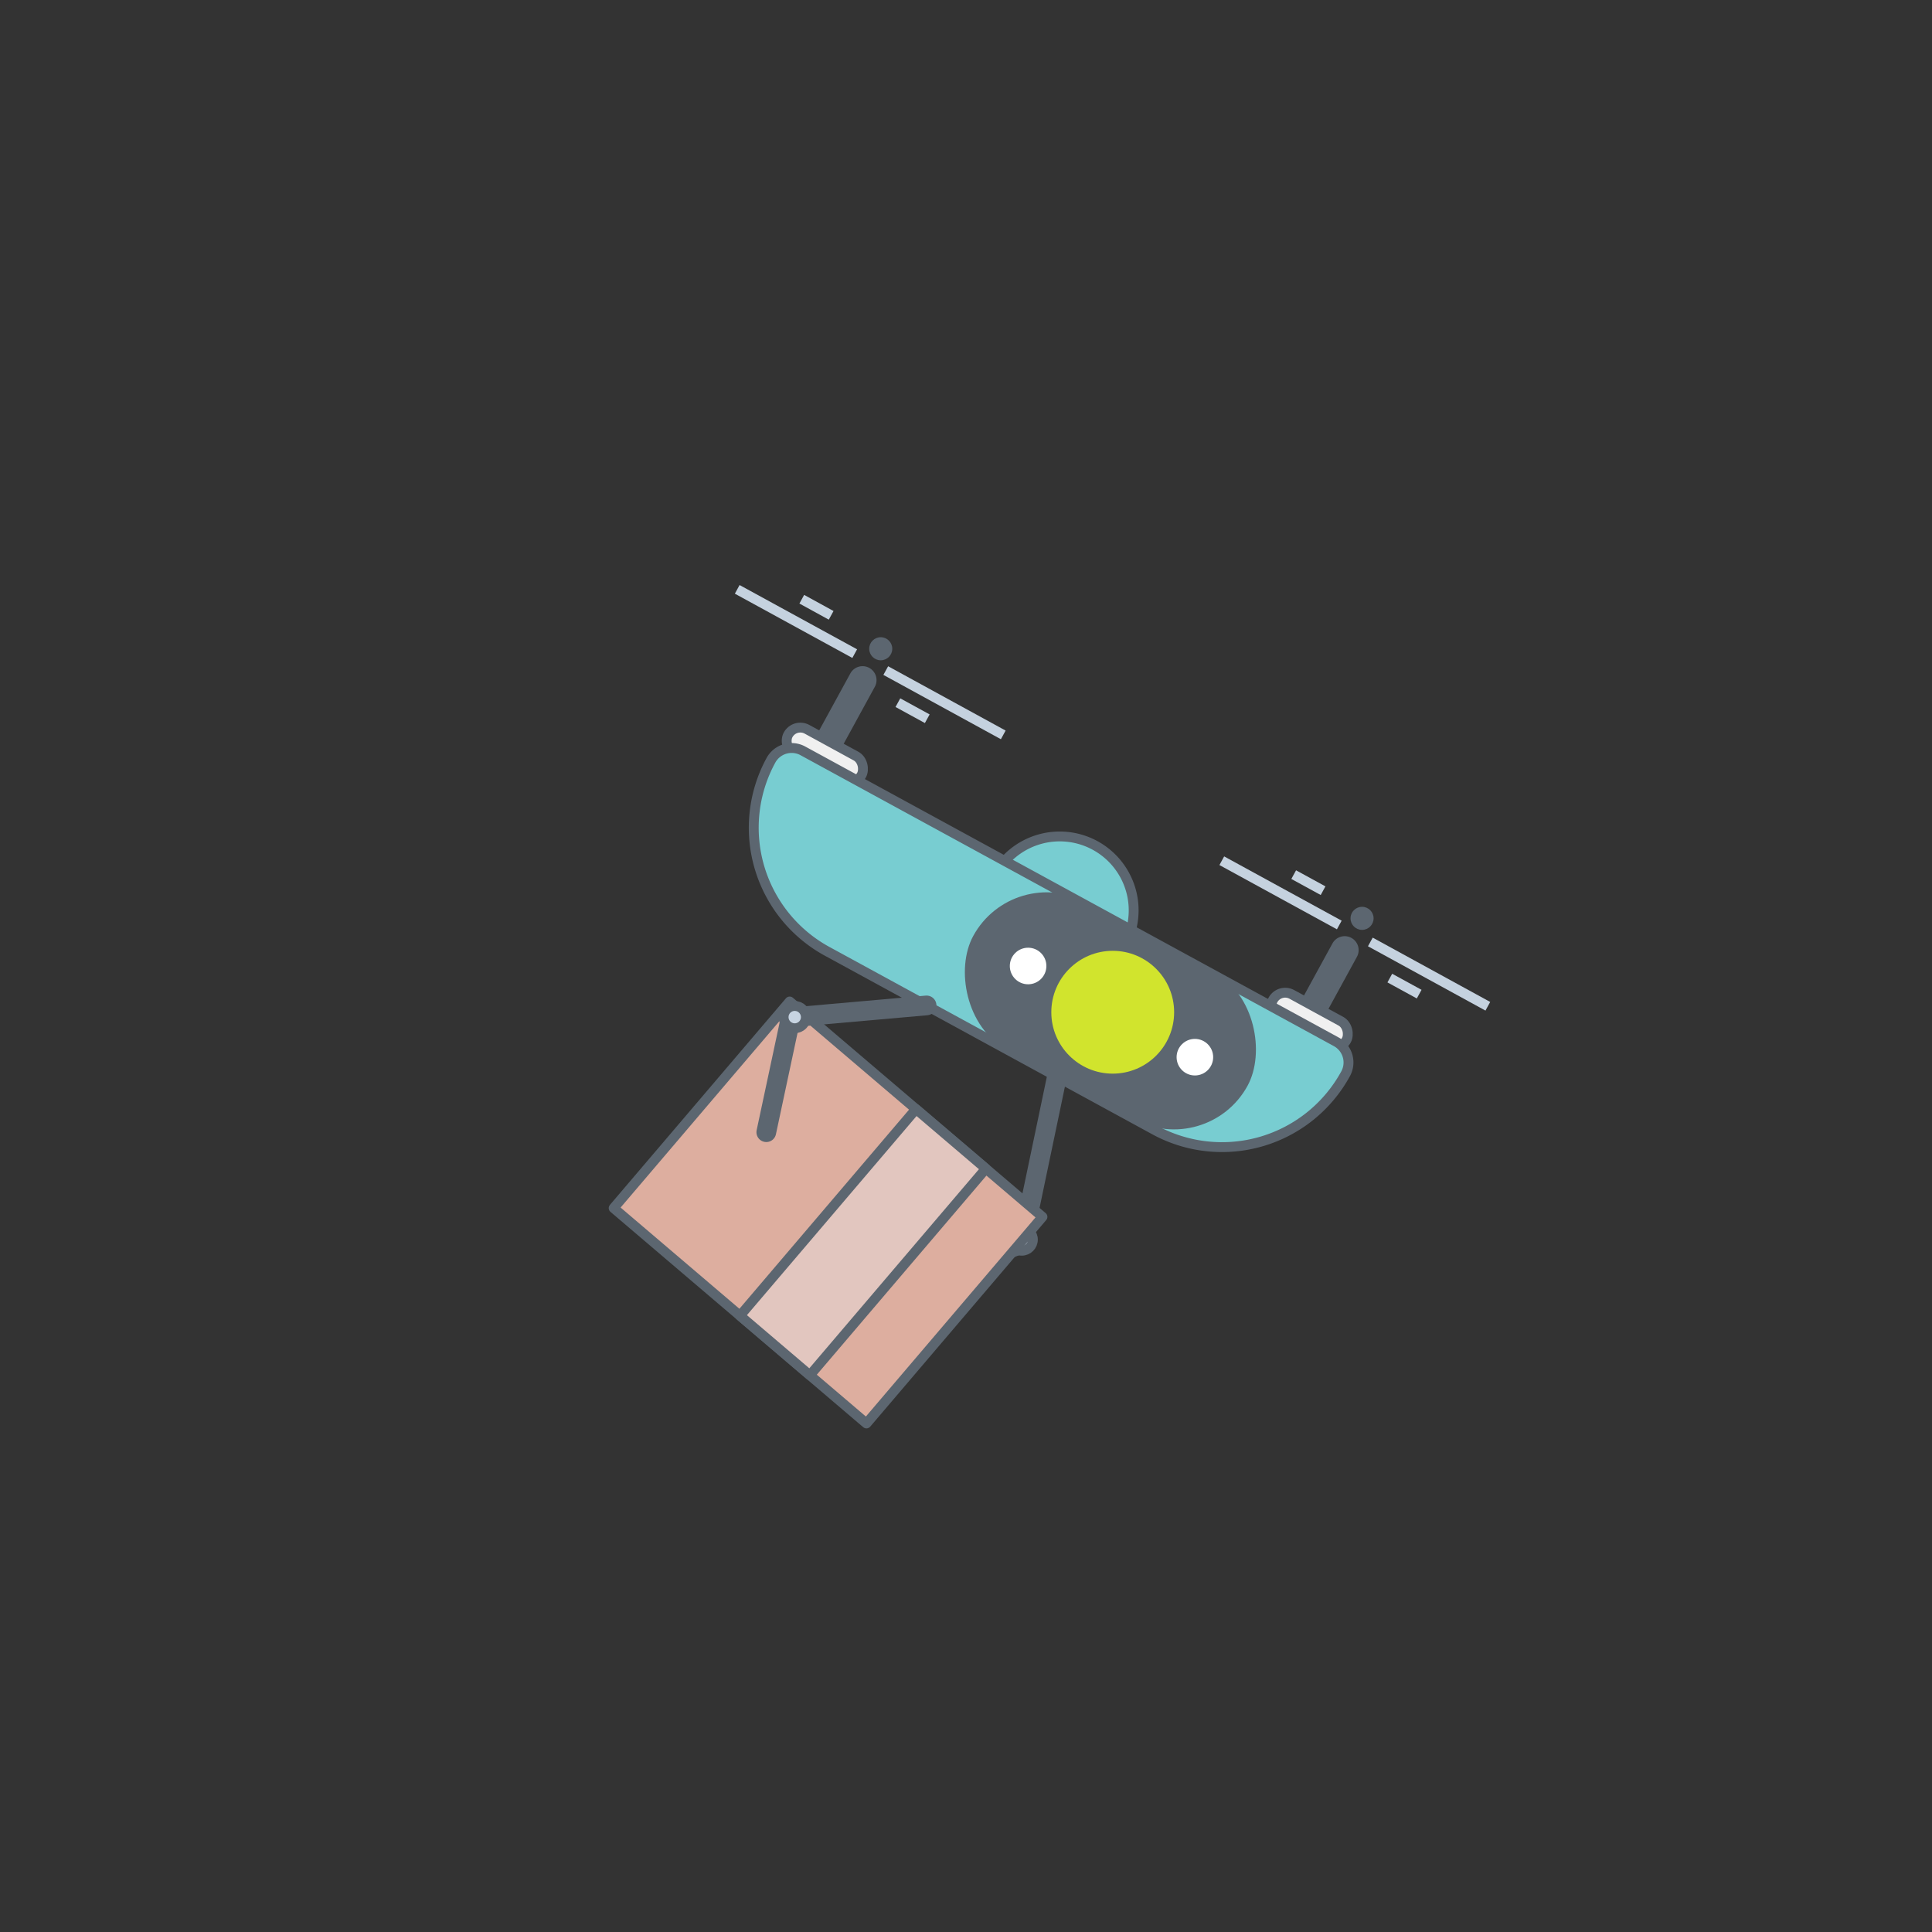 <svg data-name="Layer 1" xmlns="http://www.w3.org/2000/svg" viewBox="0 0 392 392" role="presentation"><rect x="0" y="0" width="392" height="392" fill="#333333" stroke="none"/><defs><style>.cls-1,.cls-8{fill:none;}.cls-1,.cls-2,.cls-3,.cls-4,.cls-5,.cls-7{stroke:#5c6670;stroke-linejoin:round;}.cls-1{stroke-linecap:round;stroke-width:4px;}.cls-2{fill:#c7d4e2;}.cls-2,.cls-3,.cls-4,.cls-5,.cls-7,.cls-8{stroke-width:2px;}.cls-3{fill:#ddae9f;}.cls-4{fill:#e2c6bf;}.cls-5{fill:#78cdd1;}.cls-6{fill:#5c6670;}.cls-7{fill:#f0f0f0;}.cls-8{stroke:#c5d2df;stroke-miterlimit:10;}.cls-9{fill:#d1e42d;}.cls-10{fill:#fff;}</style></defs><title>Assets</title><polyline class="cls-1" points="214.58 217.84 207.37 252.31 185.16 260.91"/><circle class="cls-2" cx="207.31" cy="251.51" r="2.26"/><rect class="cls-3" x="134.31" y="218.47" width="67.38" height="55.07" transform="translate(199.67 -50.2) rotate(40.43)"/><rect class="cls-4" x="147.56" y="242.73" width="55.07" height="18.63" transform="translate(-130.32 221.86) rotate(-49.57)"/><path class="cls-5" d="M215,169.7h0a15,15,0,0,1,15,15v15a0,0,0,0,1,0,0H200a0,0,0,0,1,0,0v-15A15,15,0,0,1,215,169.7Z" transform="translate(114.99 -80.49) rotate(28.67)"/><path class="cls-6" d="M171.74,134.34h0a2.83,2.83,0,0,1,2.83,2.83v16.42a0,0,0,0,1,0,0h-5.66a0,0,0,0,1,0,0V137.17A2.83,2.83,0,0,1,171.74,134.34Z" transform="translate(90.14 -64.75) rotate(28.67)"/><path class="cls-6" d="M269.56,189.13h0a2.83,2.83,0,0,1,2.83,2.83v16.42a0,0,0,0,1,0,0h-5.66a0,0,0,0,1,0,0V192A2.83,2.83,0,0,1,269.56,189.13Z" transform="translate(128.42 -104.97) rotate(28.67)"/><rect class="cls-7" x="158.85" y="150.35" width="16.99" height="5.66" rx="2.83" ry="2.83" transform="translate(94.02 -61.51) rotate(28.67)"/><rect class="cls-7" x="257.22" y="204.14" width="16.99" height="5.66" rx="2.83" ry="2.83" transform="translate(131.89 -102.11) rotate(28.67)"/><path class="cls-5" d="M147,179.3H270a4.77,4.77,0,0,1,4.77,4.77v0a28.5,28.5,0,0,1-28.5,28.5h-75.5a28.5,28.5,0,0,1-28.5-28.5v0A4.77,4.77,0,0,1,147,179.3Z" transform="matrix(0.88, 0.48, -0.48, 0.88, 119.58, -76.01)"/><circle class="cls-6" cx="178.7" cy="131.63" r="2.34"/><circle class="cls-6" cx="276.36" cy="186.33" r="2.34"/><line class="cls-8" x1="179.72" y1="136.06" x2="203.56" y2="149.11"/><line class="cls-8" x1="149.58" y1="119.58" x2="173.42" y2="132.62"/><rect class="cls-6" x="193.57" y="188.12" width="63.42" height="33.97" rx="16.99" ry="16.99" transform="translate(126.04 -82.94) rotate(28.67)"/><line class="cls-8" x1="278.04" y1="191.12" x2="301.88" y2="204.17"/><line class="cls-8" x1="247.9" y1="174.64" x2="271.74" y2="187.68"/><circle class="cls-9" cx="225.77" cy="205.38" r="12.46"/><circle class="cls-10" cx="208.6" cy="196" r="3.71"/><circle class="cls-10" cx="242.44" cy="214.5" r="3.71"/><line class="cls-8" x1="168.64" y1="124.85" x2="162.68" y2="121.58"/><line class="cls-8" x1="188.14" y1="145.83" x2="182.18" y2="142.57"/><line class="cls-8" x1="268.45" y1="180.72" x2="262.49" y2="177.46"/><line class="cls-8" x1="287.95" y1="201.71" x2="281.99" y2="198.45"/><polyline class="cls-1" points="188 204 160.45 206.43 155.48 229.72"/><circle class="cls-2" cx="161.25" cy="206.37" r="2.26"/></svg>
